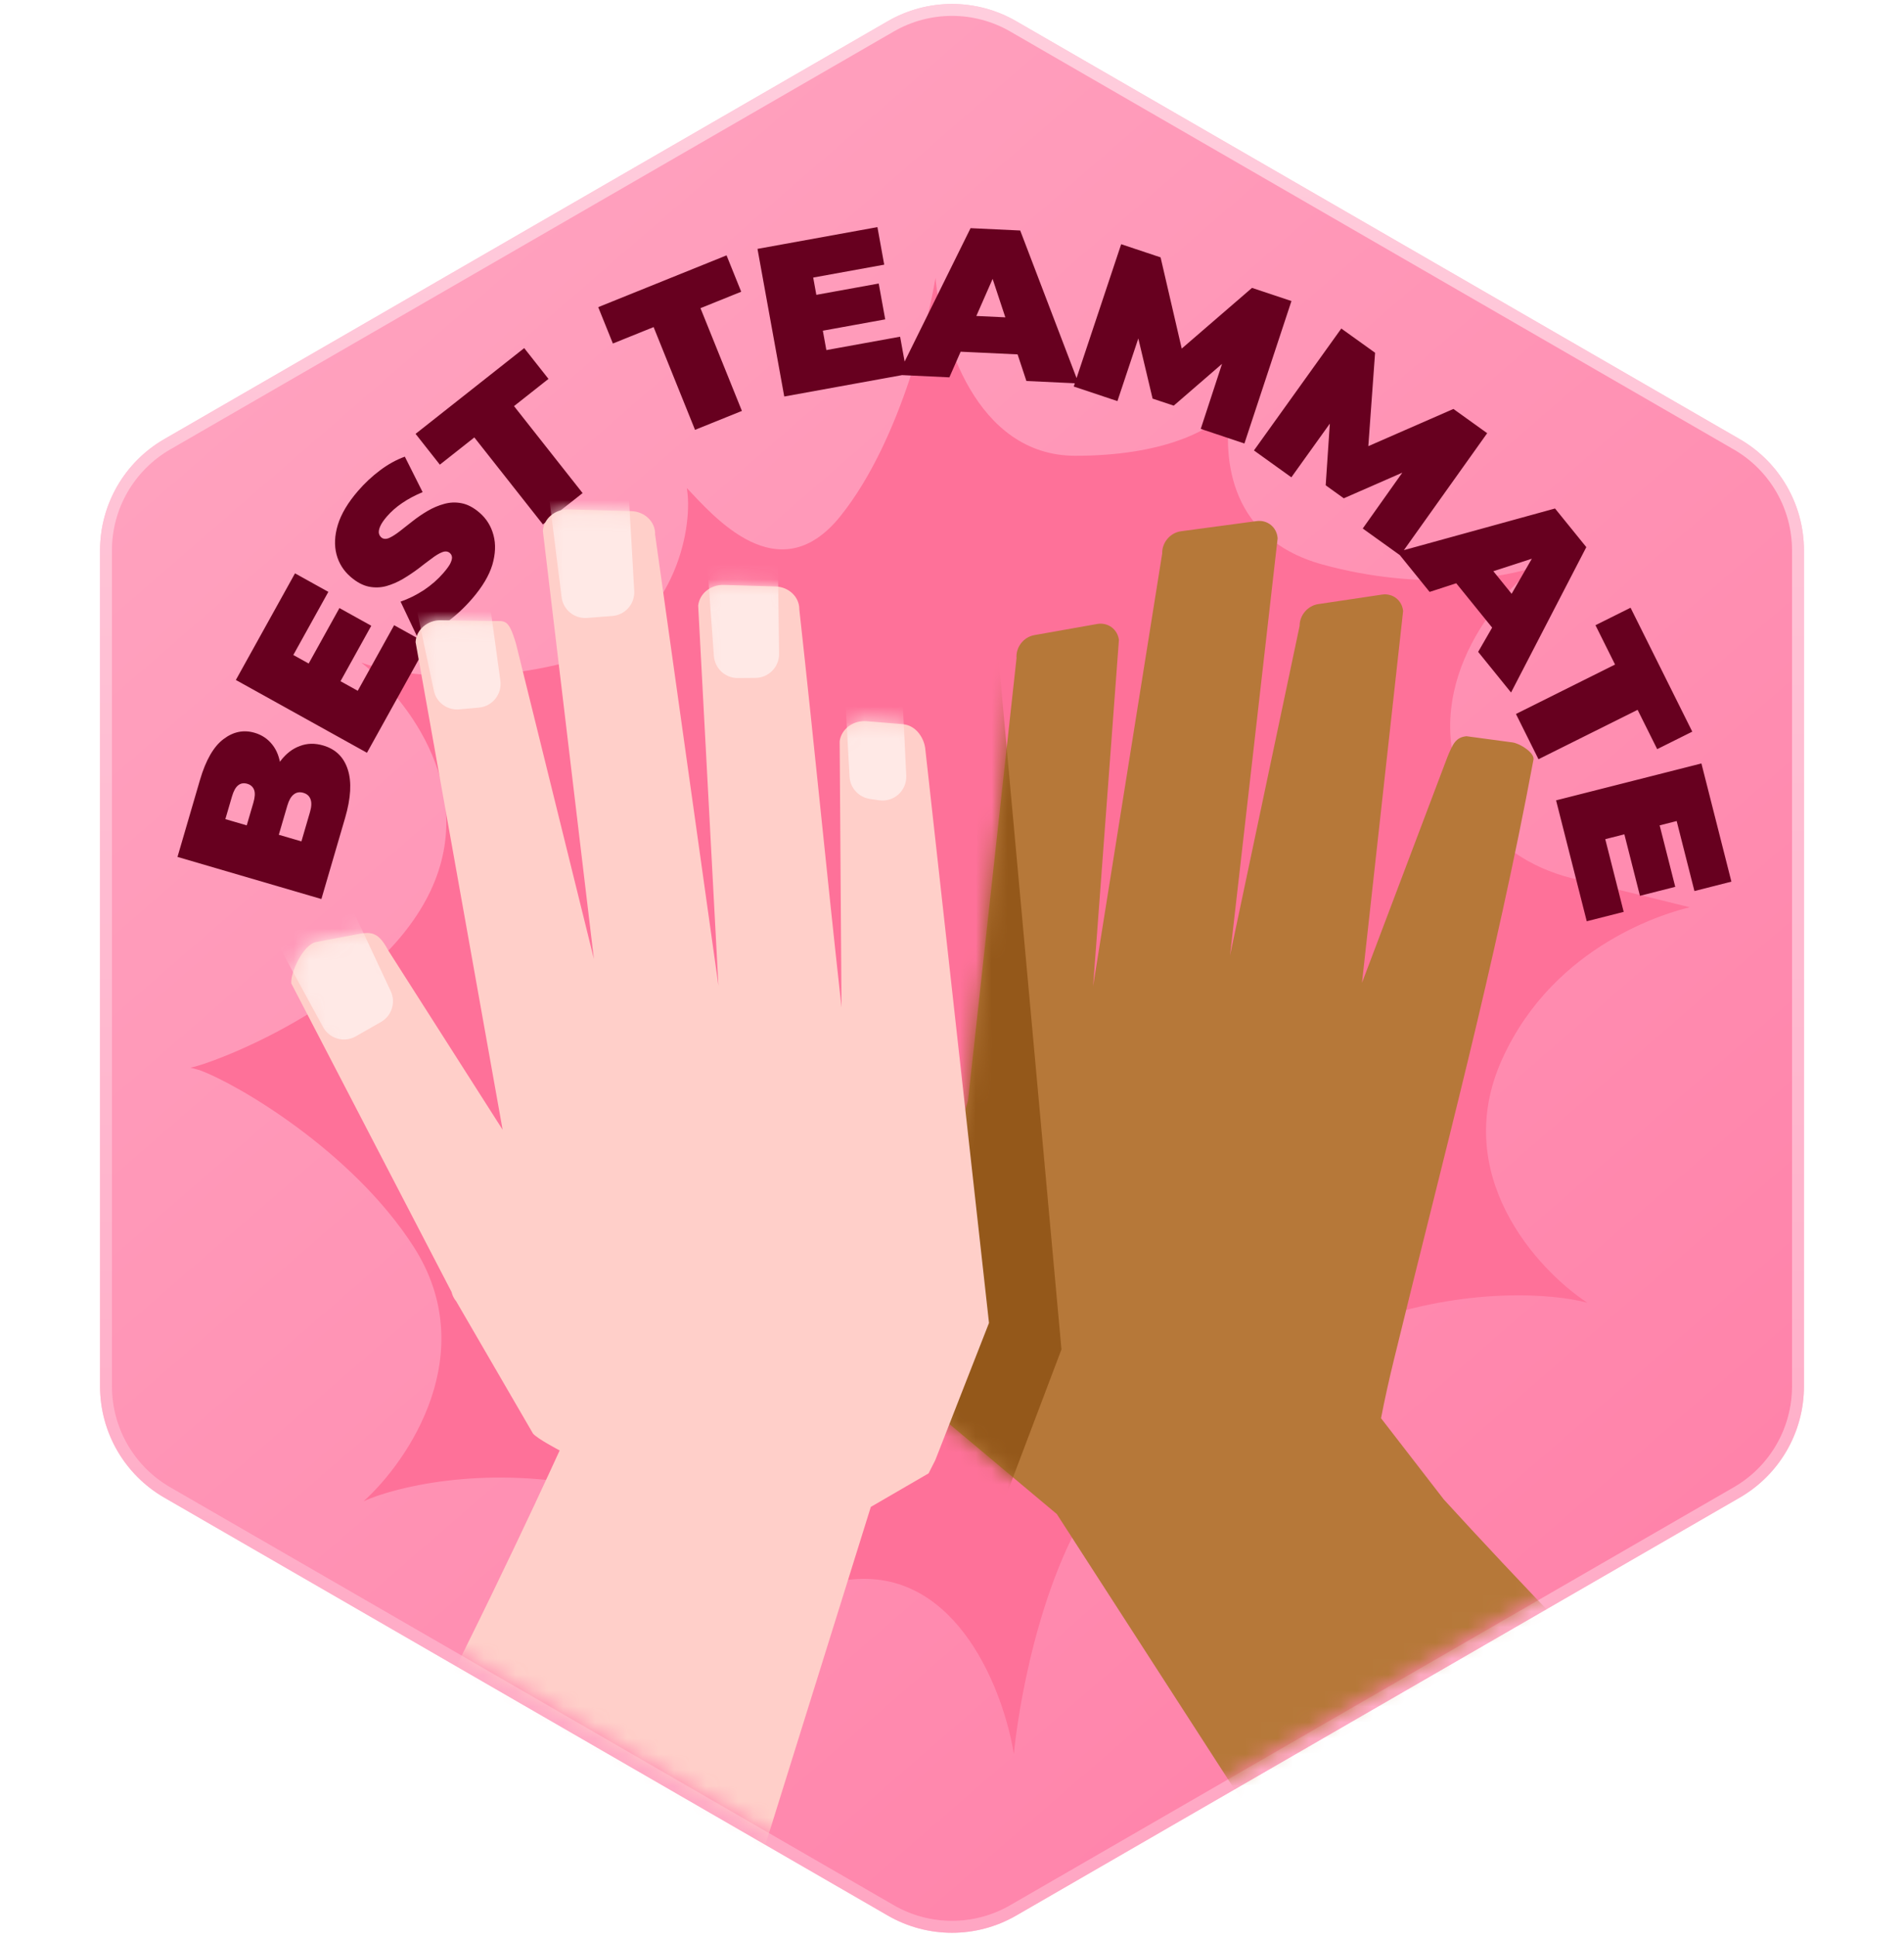 <svg width="120" height="122" viewBox="0 0 120 122" fill="none" xmlns="http://www.w3.org/2000/svg">
<path d="M56.145 1.658C58.53 0.281 61.47 0.281 63.855 1.658L109.464 27.99C111.85 29.368 113.319 31.913 113.319 34.668V87.332C113.319 90.087 111.85 92.632 109.464 94.01L63.855 120.342C61.47 121.719 58.53 121.719 56.145 120.342L10.536 94.01C8.15 92.632 6.681 90.087 6.681 87.332V34.668C6.681 31.913 8.15 29.368 10.536 27.99L56.145 1.658Z" fill="url(#paint0_linear_2729_13834)"/>
<path d="M56.145 1.658C58.53 0.281 61.47 0.281 63.855 1.658L109.464 27.99C111.85 29.368 113.319 31.913 113.319 34.668V87.332C113.319 90.087 111.85 92.632 109.464 94.01L63.855 120.342C61.47 121.719 58.53 121.719 56.145 120.342L10.536 94.01C8.15 92.632 6.681 90.087 6.681 87.332V34.668C6.681 31.913 8.15 29.368 10.536 27.99L56.145 1.658Z" stroke="#FF9DBC" stroke-width="0.75"/>
<path d="M56.145 1.658C58.53 0.281 61.47 0.281 63.855 1.658L109.464 27.99C111.85 29.368 113.319 31.913 113.319 34.668V87.332C113.319 90.087 111.85 92.632 109.464 94.01L63.855 120.342C61.47 121.719 58.53 121.719 56.145 120.342L10.536 94.01C8.15 92.632 6.681 90.087 6.681 87.332V34.668C6.681 31.913 8.15 29.368 10.536 27.99L56.145 1.658Z" stroke="url(#paint1_linear_2729_13834)" stroke-opacity="0.6" stroke-width="0.75"/>
<mask id="mask0_2729_13834" style="mask-type:alpha" maskUnits="userSpaceOnUse" x="7" y="1" width="106" height="120">
<path d="M56.363 1.983C58.614 0.672 61.386 0.672 63.637 1.983L108.863 28.315C111.113 29.625 112.5 32.047 112.5 34.668V87.332C112.5 89.953 111.113 92.375 108.863 93.685L63.637 120.017C61.386 121.328 58.614 121.328 56.363 120.017L11.137 93.685C8.887 92.375 7.5 89.953 7.5 87.332V34.668C7.5 32.047 8.887 29.625 11.137 28.315L56.363 1.983Z" fill="#D9D9D9"/>
</mask>
<g mask="url(#mask0_2729_13834)">
<path d="M58.959 17.5C59.284 21.236 61.502 28.71 67.769 28.71C73.225 28.71 76.104 27.163 77.189 26.091L77.56 25.65C77.117 28.235 77.092 33.841 83.357 35.562C89.623 37.282 94.899 36.373 96.754 35.702C93.89 37.916 89.069 44.011 92.7 50.677C94.018 53.097 96.421 54.669 99.096 55.328L106.5 57.152C105.244 57.446 97.995 59.407 94.682 66.698C91.37 73.99 96.875 79.979 100.042 82.062C98.047 81.514 92.448 80.999 86.007 83.324C79.895 85.531 78.796 91.925 79.26 94.857L79.347 95.306C77.511 93.66 72.806 88.814 69.061 94.268C65.317 99.723 64.091 108.335 63.899 110.5C63.281 106.609 60.402 98.96 53.831 99.481C48.124 99.934 45.218 101.788 44.154 103.002L43.791 103.505C44.065 100.759 43.676 94.876 36.979 93.594C30.282 92.311 24.817 93.705 22.922 94.562C25.761 92.002 30.364 85.21 26.063 78.523C22.182 72.488 14.897 68.247 12.569 67.408L12 67.252C13.21 67.069 23.197 63.388 26.828 56.722C30.459 50.056 25.639 43.959 22.775 41.745C24.63 42.416 29.906 43.327 36.171 41.606C42.138 39.967 43.596 33.949 43.339 31.147L43.289 30.746C44.921 32.446 49.057 37.396 52.974 32.505C56.892 27.613 58.631 19.538 58.959 17.5Z" fill="#FE7199"/>
<path d="M20.256 56.632L11.186 53.979L12.603 49.133C12.97 47.881 13.465 47.022 14.088 46.557C14.703 46.09 15.356 45.958 16.047 46.16C16.505 46.294 16.877 46.543 17.164 46.909C17.445 47.263 17.619 47.712 17.684 48.256C17.75 48.801 17.68 49.427 17.472 50.135L16.849 49.672C17.056 48.963 17.333 48.383 17.681 47.932C18.031 47.472 18.437 47.159 18.898 46.994C19.352 46.817 19.843 46.806 20.37 46.96C21.156 47.19 21.674 47.698 21.922 48.483C22.173 49.26 22.116 50.274 21.749 51.527L20.256 56.632ZM18.997 53.001L19.535 51.161C19.634 50.824 19.647 50.556 19.574 50.356C19.503 50.148 19.352 50.01 19.119 49.942C18.885 49.873 18.683 49.908 18.511 50.045C18.343 50.174 18.209 50.407 18.11 50.744L17.511 52.791L15.49 52.2L15.968 50.567C16.069 50.222 16.086 49.955 16.019 49.767C15.946 49.567 15.802 49.436 15.586 49.373C15.361 49.307 15.169 49.34 15.008 49.471C14.851 49.593 14.721 49.828 14.62 50.173L14.203 51.598L18.997 53.001ZM19.349 41.986L21.393 38.304L23.4 39.418L21.356 43.1L19.349 41.986ZM22.547 43.514L24.84 39.383L26.941 40.549L23.128 47.419L14.865 42.833L18.593 36.116L20.694 37.283L18.486 41.26L22.547 43.514ZM29.76 37.711C29.242 38.31 28.674 38.831 28.056 39.272C27.437 39.712 26.863 40.019 26.334 40.192L25.246 37.898C25.738 37.728 26.225 37.488 26.706 37.178C27.186 36.856 27.597 36.497 27.938 36.102C28.138 35.871 28.281 35.678 28.365 35.526C28.449 35.36 28.49 35.223 28.488 35.114C28.48 35 28.435 34.908 28.353 34.837C28.224 34.725 28.06 34.709 27.861 34.787C27.663 34.865 27.437 35.003 27.183 35.2C26.929 35.385 26.654 35.593 26.358 35.826C26.055 36.052 25.733 36.267 25.391 36.471C25.054 36.668 24.705 36.818 24.342 36.921C23.985 37.017 23.619 37.028 23.244 36.954C22.861 36.873 22.479 36.668 22.098 36.339C21.655 35.957 21.359 35.487 21.21 34.93C21.06 34.361 21.087 33.736 21.293 33.058C21.504 32.372 21.927 31.662 22.563 30.926C22.98 30.442 23.443 30.009 23.951 29.628C24.459 29.246 24.98 28.959 25.515 28.766L26.636 31C26.153 31.202 25.723 31.431 25.346 31.688C24.976 31.939 24.655 32.221 24.384 32.534C24.184 32.766 24.046 32.967 23.969 33.139C23.892 33.31 23.862 33.456 23.877 33.577C23.898 33.69 23.949 33.782 24.031 33.852C24.154 33.958 24.314 33.972 24.513 33.894C24.704 33.809 24.924 33.672 25.172 33.482C25.425 33.284 25.7 33.069 25.995 32.837C26.297 32.598 26.616 32.38 26.952 32.183C27.289 31.986 27.636 31.84 27.992 31.743C28.355 31.64 28.724 31.626 29.099 31.701C29.475 31.775 29.85 31.974 30.225 32.297C30.661 32.674 30.954 33.147 31.104 33.717C31.253 34.274 31.229 34.894 31.03 35.579C30.824 36.258 30.401 36.968 29.76 37.711ZM34.218 33.034L29.895 27.555L27.722 29.27L26.192 27.33L33.038 21.928L34.568 23.867L32.396 25.582L36.719 31.061L34.218 33.034ZM43.804 27.077L41.194 20.604L38.627 21.639L37.703 19.348L45.791 16.086L46.715 18.377L44.148 19.412L46.759 25.885L43.804 27.077ZM51.237 18.611L55.381 17.86L55.791 20.118L51.647 20.87L51.237 18.611ZM52.081 22.053L56.73 21.21L57.159 23.574L49.428 24.977L47.741 15.678L55.3 14.307L55.728 16.672L51.252 17.484L52.081 22.053ZM56.599 23.617L61.17 14.372L64.299 14.52L67.98 24.154L64.689 23.999L62.016 15.926L63.256 15.984L59.835 23.77L56.599 23.617ZM59.13 22.088L60.047 19.834L64.39 20.038L65.091 22.369L59.13 22.088ZM67.673 24.348L70.662 15.384L73.146 16.212L74.781 23.261L73.474 22.825L78.909 18.134L81.394 18.962L78.43 27.936L75.677 27.017L77.257 22.194L77.692 22.339L73.974 25.553L72.642 25.109L71.494 20.272L72.032 20.451L70.426 25.267L67.673 24.348ZM79.03 28.375L84.536 20.695L86.665 22.221L86.142 29.438L85.022 28.636L91.602 25.761L93.73 27.288L88.246 34.983L85.887 33.292L88.823 29.151L89.195 29.418L84.693 31.389L83.552 30.571L83.885 25.611L84.346 25.941L81.388 30.067L79.03 28.375ZM88.063 34.769L98.006 32.031L99.978 34.465L95.234 43.623L93.161 41.063L97.409 33.696L98.191 34.661L90.102 37.286L88.063 34.769ZM90.889 35.641L93.182 34.826L95.918 38.204L94.645 40.278L90.889 35.641ZM95.543 44.975L101.789 41.861L100.555 39.384L102.766 38.282L106.656 46.088L104.445 47.19L103.21 44.713L96.964 47.826L95.543 44.975ZM104.547 51.782L105.583 55.864L103.359 56.429L102.323 52.346L104.547 51.782ZM101.172 52.861L102.334 57.441L100.005 58.032L98.072 50.416L107.232 48.092L109.122 55.537L106.792 56.129L105.673 51.719L101.172 52.861Z" fill="#67001F"/>
<path d="M79.198 32.825C79.888 32.733 80.48 33.219 80.523 33.913L77.522 60.195L81.909 39.422C81.907 38.752 82.421 38.154 83.08 38.055L87.101 37.454C87.777 37.353 88.366 37.813 88.431 38.492L85.839 61.914L91.215 47.707C91.567 46.849 91.753 46.445 92.425 46.377L95.34 46.769C95.81 46.842 96.728 47.421 96.647 47.853C94.217 60.857 90.994 72.781 87.857 85.632C87.539 86.934 87.261 88.185 87.04 89.338L90.995 94.453C99.834 104.12 118.169 123.2 131.275 130.957L100.68 148.135L66.606 95.374L59.506 89.427C59.354 89.279 58.955 88.504 58.955 88.504L50.924 68.072C50.69 67.477 50.943 66.804 51.511 66.508L54.66 64.87C55.251 64.563 55.982 64.763 56.336 65.327L59.93 72.937L61.009 69.331L64.067 41.455C64.014 40.77 64.511 40.128 65.187 40.008L69.15 39.306C69.826 39.187 70.435 39.634 70.52 40.313L68.893 62.126L73.248 34.862C73.228 34.177 73.752 33.558 74.43 33.466L79.198 32.825Z" fill="#B67839"/>
<mask id="mask1_2729_13834" style="mask-type:alpha" maskUnits="userSpaceOnUse" x="50" y="32" width="82" height="117">
<path d="M79.201 32.825C79.891 32.733 80.483 33.219 80.526 33.913L77.525 60.195L81.912 39.422C81.91 38.752 82.424 38.154 83.083 38.055L87.104 37.454C87.78 37.353 88.369 37.813 88.434 38.492L85.842 61.914L91.218 47.707C91.57 46.849 91.755 46.445 92.428 46.377L95.343 46.769C95.813 46.842 96.731 47.421 96.65 47.853C94.22 60.857 90.997 72.781 87.86 85.632C87.542 86.934 87.264 88.185 87.043 89.338L90.998 94.453C99.836 104.12 118.172 123.2 131.278 130.957L100.683 148.135L66.609 95.374L59.509 89.427C59.357 89.279 58.958 88.504 58.958 88.504L50.927 68.072C50.693 67.477 50.946 66.804 51.514 66.508L54.663 64.87C55.253 64.563 55.985 64.763 56.338 65.327L59.933 72.937L61.012 69.331L64.07 41.455C64.017 40.77 64.514 40.128 65.19 40.008L69.153 39.306C69.829 39.187 70.438 39.634 70.523 40.313L68.895 62.126L73.251 34.862C73.231 34.177 73.755 33.558 74.433 33.466L79.201 32.825Z" fill="#94581A"/>
</mask>
<g mask="url(#mask1_2729_13834)">
<path d="M35.689 75.713C44.3 90.079 61.892 98.218 61.892 98.218L66.899 85.002L62.426 35.914L54.324 48.449L35.689 75.713Z" fill="#94581A"/>
</g>
<path d="M35.831 32.089L39.778 32.197C40.642 32.22 41.318 32.882 41.288 33.674L45.279 62.086L44.003 38.152C44.081 37.395 44.789 36.823 45.617 36.847L48.871 36.943C49.719 36.968 50.386 37.608 50.377 38.386C51.402 47.697 52.011 54.145 53.036 63.456L52.92 46.692C53.023 45.921 53.775 45.362 54.617 45.431L56.895 45.618C57.733 45.687 58.222 46.476 58.31 47.123L62.332 83.334L58.946 91.979L58.524 92.811L54.884 94.923L36.307 154.415L3.235 146.029C16.366 132.368 32.57 97.26 35.273 91.367C35.273 91.367 33.865 90.633 33.591 90.302L28.75 81.968C28.569 81.75 28.46 81.489 28.436 81.216L28.465 81.395L18.358 61.947C18.303 61.228 19.136 59.492 19.907 59.346L22.638 58.828C23.445 58.675 23.888 58.777 24.457 59.85L31.678 71.165L26.192 40.446C26.231 39.668 26.94 39.057 27.79 39.071L30.992 39.122C31.841 39.136 32.035 38.924 32.521 40.548L37.431 60.408L34.215 33.445C34.267 32.668 34.983 32.066 35.831 32.089Z" fill="#FFCFC9"/>
<mask id="mask2_2729_13834" style="mask-type:alpha" maskUnits="userSpaceOnUse" x="3" y="32" width="60" height="123">
<path d="M35.83 32.089L39.777 32.197C40.64 32.22 41.316 32.882 41.287 33.674L45.278 62.086L44.001 38.152C44.079 37.395 44.787 36.823 45.616 36.847L48.87 36.943C49.717 36.968 50.385 37.608 50.376 38.386L53.066 64.224L52.918 46.692C53.022 45.921 53.773 45.362 54.616 45.431L56.894 45.618C57.732 45.687 58.221 46.476 58.309 47.123L62.33 83.334L58.944 91.979L58.523 92.811L54.882 94.923L36.305 154.415L3.233 146.029C16.364 132.368 32.568 97.26 35.272 91.367C35.272 91.367 33.864 90.633 33.589 90.302L28.748 81.968C28.567 81.75 28.459 81.489 28.435 81.216L28.463 81.395L18.357 61.947C18.301 61.228 19.134 59.492 19.905 59.346L22.637 58.828C23.444 58.675 23.886 58.777 24.456 59.85L31.677 71.165L26.19 40.446C26.229 39.668 26.939 39.057 27.788 39.071L30.991 39.122C31.84 39.136 32.033 38.924 32.52 40.548L37.429 60.408L34.214 33.445C34.265 32.668 34.982 32.066 35.83 32.089Z" fill="#FFCFC9"/>
</mask>
<g mask="url(#mask2_2729_13834)">
<path d="M27.34 43.5L25.191 33.318L30.497 35.324L31.535 42.876C31.651 43.724 31.035 44.498 30.182 44.574L28.941 44.685C28.184 44.752 27.497 44.244 27.34 43.5Z" fill="#FFE9E6"/>
<path d="M20.361 64.699L14.559 54.062L20.904 54.492L24.627 62.437C24.958 63.145 24.69 63.989 24.011 64.377L22.42 65.284C21.691 65.699 20.763 65.436 20.361 64.699Z" fill="#FFE9E6"/>
<path d="M35.394 37.615L34.104 27.298L39.556 29.936L39.973 37.222C40.02 38.038 39.404 38.741 38.589 38.803L36.996 38.925C36.198 38.986 35.493 38.409 35.394 37.615Z" fill="#FFE9E6"/>
<path d="M44.993 41.321L44.257 31.179L49.008 33.741L49.1 41.184C49.111 42.015 48.444 42.695 47.613 42.703L46.502 42.712C45.711 42.719 45.05 42.11 44.993 41.321Z" fill="#FFE9E6"/>
<path d="M53.543 48.924L52.976 38.685L56.736 40.996L57.117 48.855C57.163 49.8 56.333 50.552 55.396 50.411L54.818 50.324C54.115 50.218 53.582 49.633 53.543 48.924Z" fill="#FFE9E6"/>
</g>
</g>
<defs>
<linearGradient id="paint0_linear_2729_13834" x1="7.056" y1="1" x2="111.935" y2="121.876" gradientUnits="userSpaceOnUse">
<stop stop-color="#FFA7C2"/>
<stop offset="1" stop-color="#FF7DA6"/>
</linearGradient>
<linearGradient id="paint1_linear_2729_13834" x1="60" y1="1" x2="60" y2="121" gradientUnits="userSpaceOnUse">
<stop stop-color="#FFEDF3"/>
<stop offset="1" stop-color="#FFACC8"/>
</linearGradient>
</defs>
</svg>
